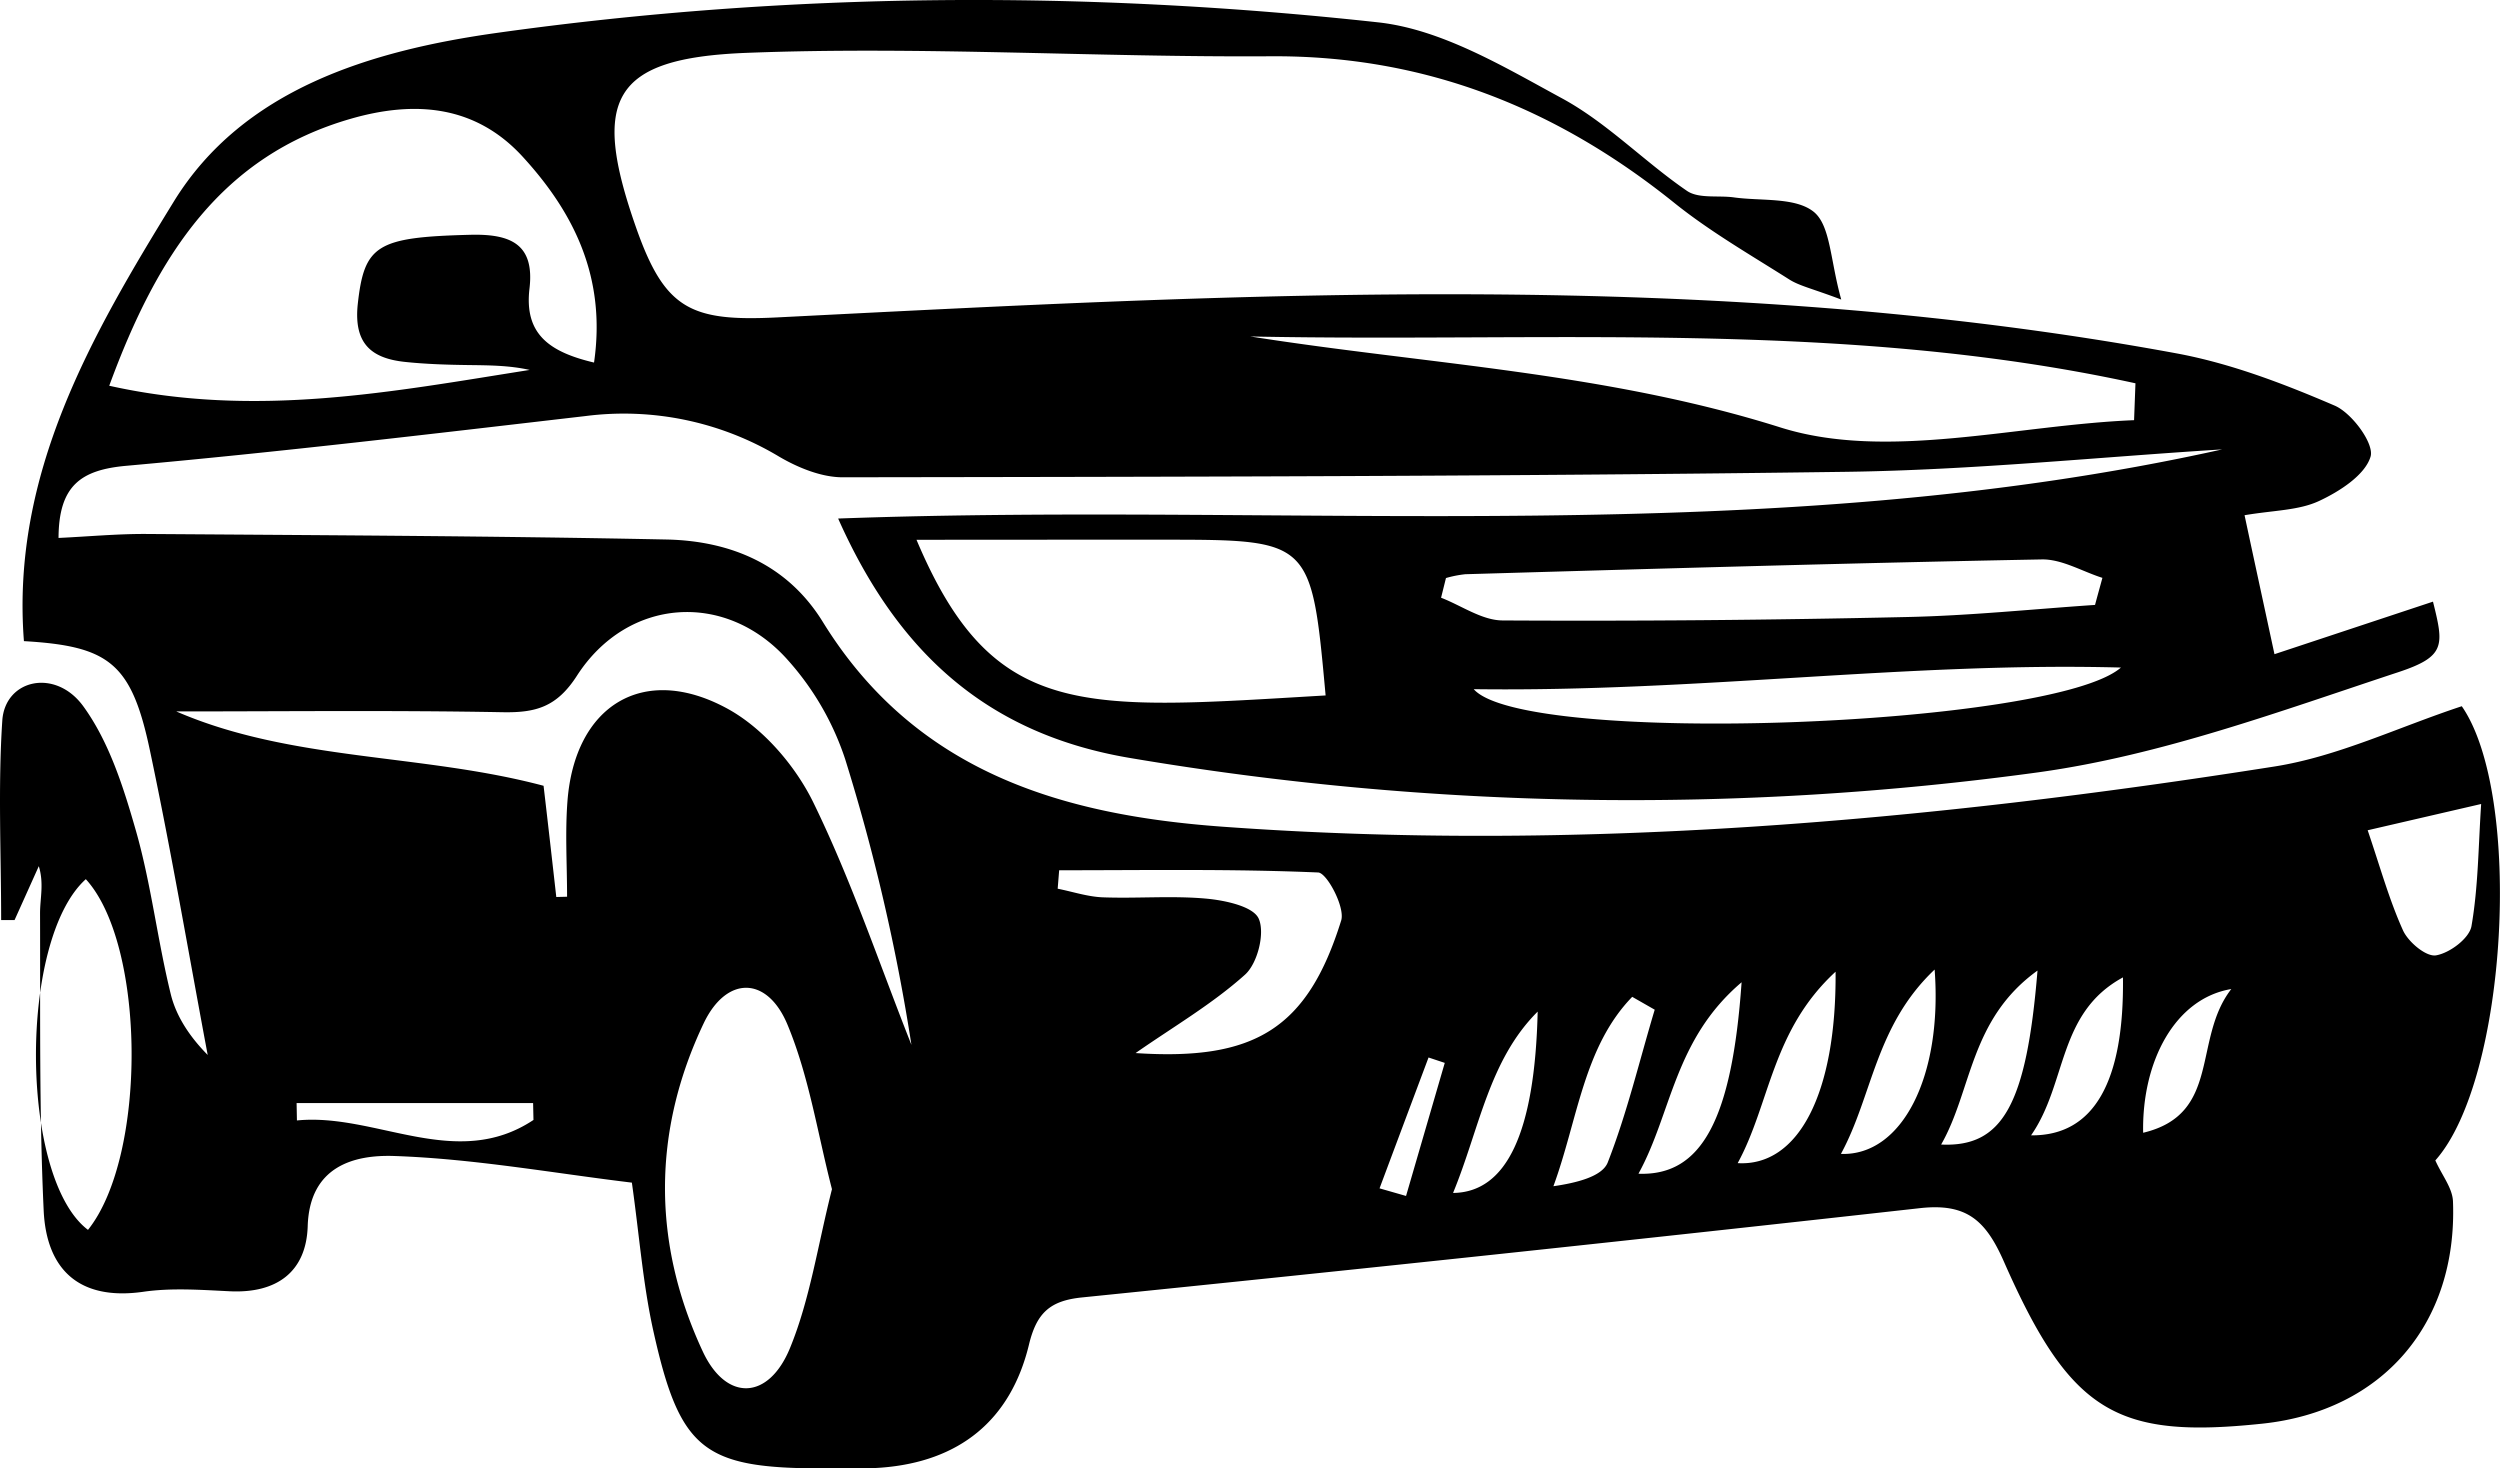 <svg xmlns="http://www.w3.org/2000/svg" viewBox="0 0 542.39 318.56"><g id="Capa_2" data-name="Capa 2"><g id="Capa_1-2" data-name="Capa 1"><path d="M181.84,112.5c101-3.69,201.43,7,300.28-15-27.12,1.69-54.23,4.48-81.37,4.86-72.64,1-145.28,1.08-217.93,1.19-4.62,0-9.69-2.08-13.8-4.49A65.47,65.47,0,0,0,127,90.27c-33.18,3.85-66.36,7.81-99.62,10.79-9.83.89-14.63,4.3-14.68,15.65,6.47-.3,12.88-.91,19.29-.86,37.53.27,75.07.43,112.6,1.2,14,.29,26.33,5.47,34,18,20,32.28,51.44,41.74,86.54,44.3,76.69,5.58,152.73-1.13,228.38-13.06,13.72-2.17,26.78-8.51,40.59-13.07,13.32,19.25,9.95,80.91-5.74,98.54,1.46,3.27,3.73,6,3.83,8.92,1,26.58-15.36,45.44-41.34,48.19-31.64,3.34-41.63-2.35-56.07-35.11-4-9.12-8.2-12.76-18.26-11.64q-90.84,10.14-181.8,19.37c-6.92.71-9.82,3.35-11.48,10.24-4,16.53-15.2,25.38-32,26.68-4.16.32-8.35.17-12.53.17-26.11,0-31.21-3.86-37-30-2.23-10.12-3-20.55-4.62-32-17-2.05-34.25-5.19-51.59-5.78-8.58-.29-18.33,2.15-18.74,15.22-.31,9.95-6.75,14.62-16.9,14.13-6.25-.3-12.63-.78-18.77.11-14,2-21-4.91-21.61-17.56-1-21.49-.71-43.05-.79-64.58,0-3.23.88-6.46-.27-10.2L3.16,199.61l-2.91,0c0-14.43-.7-28.92.25-43.29.6-8.94,11.52-11.41,17.57-3.09,5.63,7.74,8.75,17.67,11.44,27.08,3.3,11.59,4.66,23.71,7.55,35.43,1.2,4.87,4.2,9.3,8,13.14-4.13-22-7.88-44.07-12.52-66-4-19-8.82-22.7-27.35-23.78C2.37,102.75,20,72.55,37.67,43.79,52.66,19.36,80.34,11,107.78,7.14,171.35-1.77,235.25-2.12,299,4.85c13.77,1.51,27.24,9.62,39.88,16.48,9.79,5.31,17.84,13.73,27.13,20.09,2.54,1.73,6.77.93,10.2,1.41,5.93.82,13.34-.09,17.33,3.16,3.62,3,3.53,10.48,5.93,19-6.29-2.38-9.05-2.95-11.28-4.36-8.46-5.37-17.23-10.41-25-16.66C337.54,23.36,309,12,275.72,12.21c-37.94.25-76-2.21-113.81-.74C132.6,12.62,128.26,21.6,138,49.37c6.23,17.73,11.83,20.44,30.69,19.49,101.37-5.13,202.81-10.81,303.54,7.81C484,78.85,495.49,83.26,506.52,88c3.75,1.61,8.62,8.26,7.79,11.06-1.19,4-6.72,7.56-11.17,9.63s-9.73,2-16.17,3.09c2,9.42,4,18.55,6.49,30.15l34.39-11.4c2.36,9.49,2.8,11.89-7.54,15.31-25.59,8.45-51.39,18-77.87,21.69a650.19,650.19,0,0,1-197.15-3.06C214.05,159.24,194.72,141.44,181.84,112.5ZM23.7,83.69c31.8,7.1,61.48,1.26,91.22-3.43-4.46-1-8.93-1-13.4-1.06s-9.18-.2-13.74-.69c-7.25-.79-11-4-10.18-12.34C79,53.14,81.67,51.46,102,50.94c8.78-.23,14,2,12.88,11.63-1.17,9.84,4.19,13.77,14,16.09,2.66-18.4-4.29-32.5-15.59-44.78C103.05,22.8,90,21.8,76.27,25.72,48.13,33.77,34.17,55.15,23.7,83.69Zm175.14,33.42c16.61,39.39,36,36.88,88.76,33.77-3.07-33.7-3.14-33.78-35.05-33.79l-22.48,0Zm-78.15,77.5,2.34-.06c0-6.89-.44-13.82.08-20.67,1.56-20.82,16.49-30.1,34.75-20.11,7.7,4.22,14.69,12.34,18.6,20.34,8.28,16.95,14.32,35,21.28,52.58a427.57,427.57,0,0,0-14.38-62A60.66,60.66,0,0,0,171,143.29c-13.39-15.2-34.84-13.74-45.83,3.31-4.38,6.81-8.93,8.06-16.18,7.92-23.58-.44-47.17-.17-70.75-.17,25,10.84,53.31,9.1,79.69,16.13C118.93,179,119.81,186.81,120.69,194.61ZM180.5,258c-3.09-11.93-4.95-24.39-9.64-35.67-4.42-10.64-13.28-10.65-18.2-.3-11.15,23.47-11.15,47.69-.18,71.2,5.08,10.89,14.28,10.59,18.93-.8C175.73,281.9,177.4,270.25,180.5,258ZM463,91.16l.3-8C400.1,69.32,335.48,74.31,271.27,73c38.45,6.06,77.09,7.77,115.11,19.77C409.46,100,437.32,92.2,463,91.16Zm-8.47,40.08c.53-2,1.07-3.91,1.6-5.87-4.38-1.39-8.78-4.07-13.13-4-41.7.79-83.39,2-125.08,3.21a24.11,24.11,0,0,0-4.21.83l-1.06,4.27c4.44,1.72,8.87,4.9,13.32,4.93q43.8.25,87.59-.74C427.26,133.59,440.9,132.16,454.56,131.24Zm-134.8,18.28c11,12.5,125.7,8.18,140.42-4.69C414.11,143.58,368.26,150.17,319.76,149.52ZM18.62,190.74c-14.66,13.2-14.34,64.91.47,76.09C31.92,250.77,31.64,205,18.62,190.74Zm227.75,37.73c25.82,1.71,37.29-5.24,44.61-28.77.88-2.84-3.09-10.33-5-10.41-18.7-.8-37.45-.48-56.19-.48l-.32,4c3.26.65,6.5,1.74,9.78,1.87,7.47.28,15-.39,22.42.28,4.09.37,10.25,1.68,11.42,4.36,1.39,3.14-.26,9.73-3,12.16C263,217.84,254.53,222.78,246.37,228.47Zm267.31-48.34c2.69,7.89,4.65,15.05,7.67,21.73,1.15,2.52,5,5.76,7.15,5.41,3-.5,7.24-3.71,7.7-6.34,1.48-8.53,1.49-17.32,2.1-26.5ZM359,219.06l-4.88-2.79c-10.57,10.89-11.8,26.63-17.1,41.09,4.87-.71,10.55-2.05,11.78-5.14C353,241.5,355.67,230.16,359,219.06Zm18,33.29c13.12.78,21.45-15,21.24-41.53C384.34,223.62,384.06,239.42,377,252.35Zm22.47-2c13.12.42,22-16.69,20.26-40C406.83,222.57,406.29,237.66,399.42,250.31Zm-43.93,4.3c13.61.48,20.22-11.7,22.31-41.54C363.18,225.57,362.71,241.49,355.49,254.61Zm-21.88-35.23C323,230,321,244.87,315.25,258.82,326.76,258.68,333,246,333.61,219.38Zm87.55,28.9c13.23.57,18.45-8.56,20.84-37.75C427.3,221.2,427.88,236.52,421.16,248.28Zm19.49-2c13.69.11,20.17-11.8,19.89-34.27C446.34,219.79,448.53,235,440.65,246.32Zm-376.35-7,.07,3.77c17.06-1.7,34.51,11.07,51.32-.11l-.08-3.66Zm419.8-24.75c-12.26,2-19.48,15.71-19.18,31.19C482,241.7,475.62,225.48,484.1,214.57ZM299.3,257.82l5.75,1.65,8.4-28.87-3.52-1.17Q304.61,243.62,299.3,257.82Z"/></g></g></svg>
